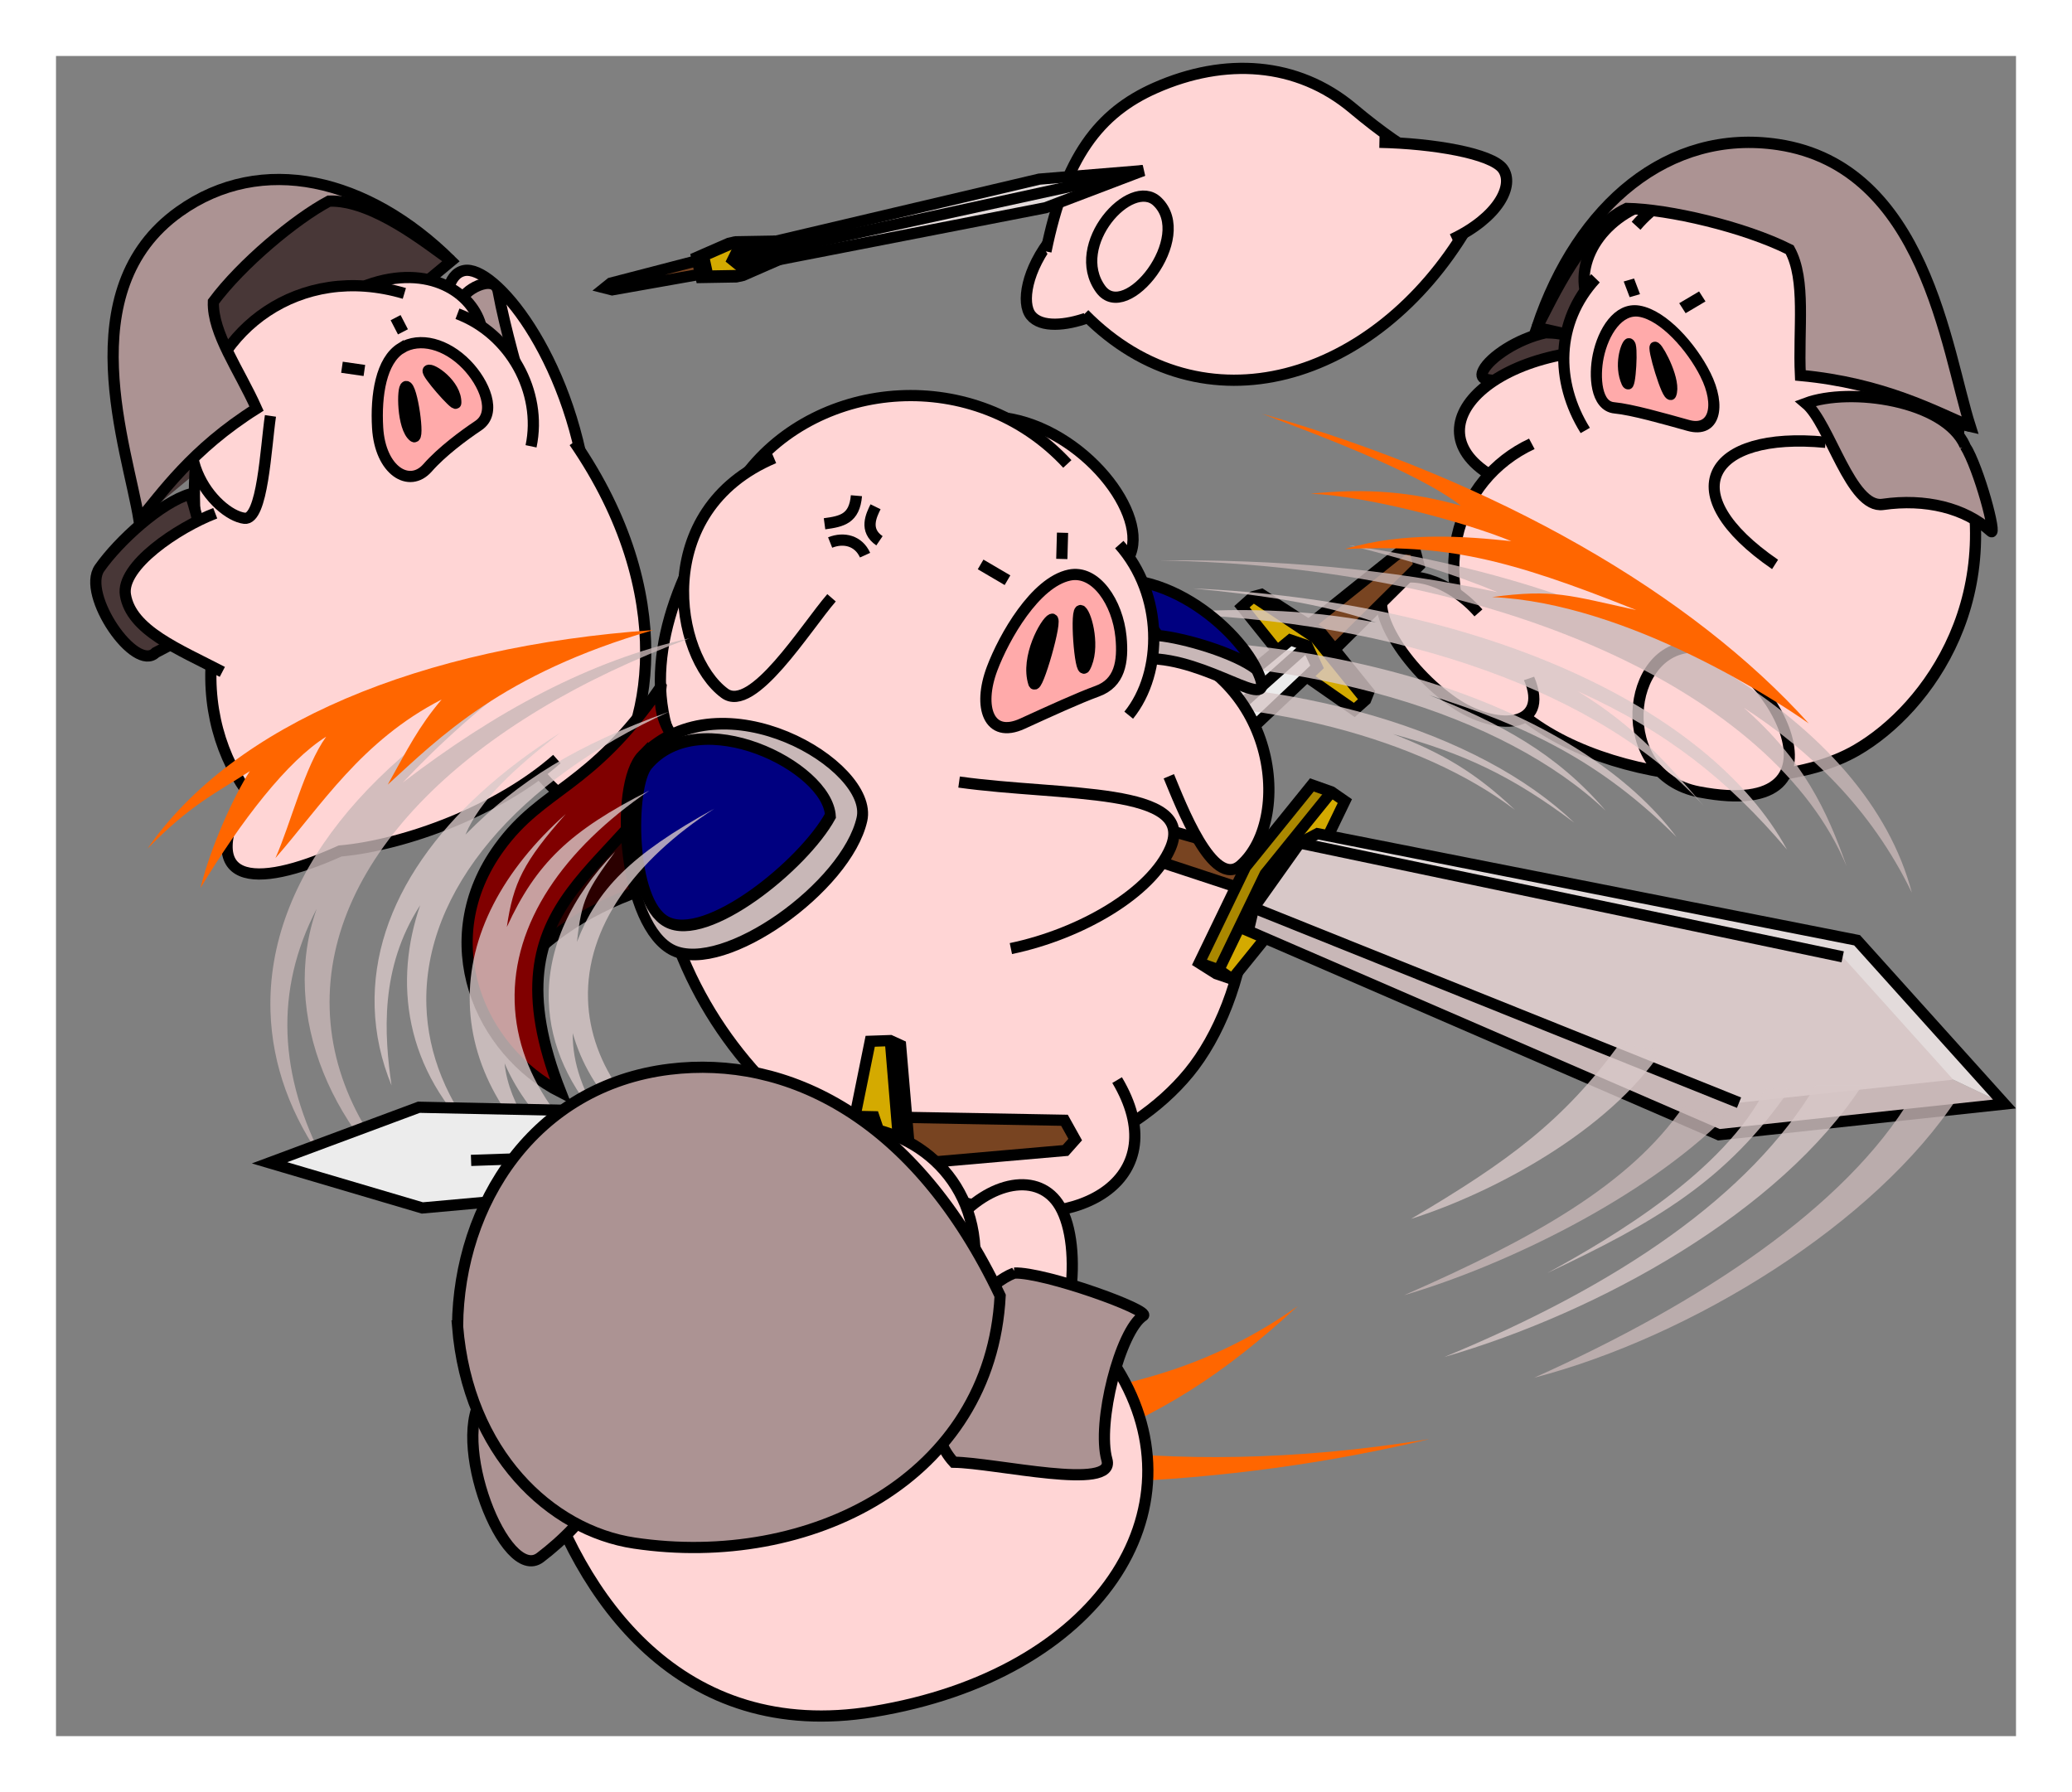 <?xml version="1.0" encoding="UTF-8" standalone="no"?>
<!-- Created with Inkscape (http://www.inkscape.org/) -->

<svg
   xmlns:dc="http://purl.org/dc/elements/1.1/"
   xmlns:cc="http://creativecommons.org/ns#"
   xmlns:rdf="http://www.w3.org/1999/02/22-rdf-syntax-ns#"
   xmlns:svg="http://www.w3.org/2000/svg"
   xmlns="http://www.w3.org/2000/svg"
   xmlns:sodipodi="http://sodipodi.sourceforge.net/DTD/sodipodi-0.dtd"
   xmlns:inkscape="http://www.inkscape.org/namespaces/inkscape"
   width="370"
   height="320"
   id="svg3172"
   version="1.1"
   inkscape:version="0.48.4 r9939"
   sodipodi:docname="[06]無双.svg"
   inkscape:export-filename="C:\Users\執安\Desktop\資料\臨時\LEGEND\[06]無双.png"
   inkscape:export-xdpi="90"
   inkscape:export-ydpi="90">
  <rect width="100%" height="100%" fill="#808080" stroke="none"/>
  <defs
     id="defs3174" />
  <sodipodi:namedview
     id="base"
     pagecolor="#ffffff"
     bordercolor="#666666"
     borderopacity="1.0"
     inkscape:pageopacity="0.0"
     inkscape:pageshadow="2"
     inkscape:zoom="1.5082377"
     inkscape:cx="20.896403"
     inkscape:cy="102.18626"
     inkscape:document-units="px"
     inkscape:current-layer="g7547"
     showgrid="false"
     inkscape:window-width="1284"
     inkscape:window-height="696"
     inkscape:window-x="-7"
     inkscape:window-y="0"
     inkscape:window-maximized="0" />
  <g
     inkscape:label="補助線"
     inkscape:groupmode="layer"
     id="layer1"
     transform="translate(0,-732.362)"
     sodipodi:insensitive="true"
     style="display:none">
    <path
       style="fill:none;stroke:#0000ff;stroke-width:1px;stroke-linecap:butt;stroke-linejoin:miter;stroke-opacity:1;display:inline"
       d="M 10,1042.362 360,742.362"
       id="path3025"
       inkscape:connector-curvature="0"
       sodipodi:nodetypes="cc" />
    <path
       style="fill:none;stroke:#0000ff;stroke-width:1px;stroke-linecap:butt;stroke-linejoin:miter;stroke-opacity:1;display:inline"
       d="M 10,742.362 360,1042.362"
       id="path3027"
       inkscape:connector-curvature="0"
       sodipodi:nodetypes="cc" />
    <path
       style="fill:none;stroke:#ff0000;stroke-width:1px;stroke-linecap:butt;stroke-linejoin:miter;stroke-opacity:1;display:inline"
       d="m 10,732.362 0,320"
       id="path3006"
       inkscape:connector-curvature="0"
       sodipodi:nodetypes="cc" />
    <path
       style="fill:none;stroke:#ff0000;stroke-width:1px;stroke-linecap:butt;stroke-linejoin:miter;stroke-opacity:1;display:inline"
       d="m 360,732.362 0,320"
       id="path3010"
       inkscape:connector-curvature="0"
       sodipodi:nodetypes="cc" />
    <path
       style="fill:none;stroke:#ff0000;stroke-width:1px;stroke-linecap:butt;stroke-linejoin:miter;stroke-opacity:1;display:inline"
       d="m 0,742.362 370,3e-5"
       id="path3016"
       inkscape:connector-curvature="0" />
    <path
       style="fill:none;stroke:#ff0000;stroke-width:1px;stroke-linecap:butt;stroke-linejoin:miter;stroke-opacity:1;display:inline"
       d="m 0,1042.362 370,0"
       id="path3018"
       inkscape:connector-curvature="0"
       sodipodi:nodetypes="cc" />
  </g>
  <g
     inkscape:groupmode="layer"
     id="layer5"
     inkscape:label="兵士1"
     style="display:inline"
     sodipodi:insensitive="true">
    <g
       id="g5093-9"
       transform="matrix(0.457,-0.067,0.067,0.457,-14.344,28.478)"
       style="stroke-width:4.335;display:inline">
      <path
         sodipodi:nodetypes="csc"
         inkscape:connector-curvature="0"
         id="path10338-8"
         d="m 429.185,93.064 c -12.122,11.138 -15.866,23.709 -12.863,28.881 3.171,5.46 12.972,5.828 21.588,4.075"
         style="fill:#ffd5d5;stroke:#000000;stroke-width:4.335;stroke-linecap:butt;stroke-linejoin:miter;stroke-opacity:1;display:inline" />
      <path
         sodipodi:nodetypes="cccssc"
         inkscape:connector-curvature="0"
         id="path10340-4"
         d="m 436.839,124.452 c 38.74,52.901 107.834,41.878 151.228,-11.574 L 575.386,83.827 C 569.105,79.378 560.742,71.674 551.1,60.837 532.415,39.836 504.984,34.1 476.735,41.906 453.607,48.296 438.283,63.452 425.671,98.325"
         style="fill:#ffd5d5;stroke:#000000;stroke-width:4.335;stroke-linecap:butt;stroke-linejoin:miter;stroke-opacity:1;display:inline" />
      <path
         sodipodi:nodetypes="csc"
         inkscape:connector-curvature="0"
         id="path10342-0"
         d="M 581.777,116.47 C 600.516,110.731 608.762,99.321 605.078,92.353 601.635,85.841 579.872,78.727 559.353,75.289"
         style="fill:#ffd5d5;stroke:#000000;stroke-width:4.335;stroke-linecap:butt;stroke-linejoin:miter;stroke-opacity:1;display:inline" />
      <path
         sodipodi:nodetypes="sss"
         inkscape:connector-curvature="0"
         id="path10344-7"
         d="m 471.058,85.492 c 12.256,15.688 -18.829,45.138 -26.589,30.297 -9.755,-18.658 17.896,-41.423 26.589,-30.297 z"
         style="fill:none;stroke:#000000;stroke-width:4.335;stroke-linecap:butt;stroke-linejoin:miter;stroke-opacity:1;display:inline" />
    </g>
    <g
       style="stroke-width:2;display:inline"
       id="g7268"
       transform="translate(122.5,29)">
      <path
         sodipodi:nodetypes="ccscc"
         inkscape:connector-curvature="0"
         id="path4478-1-40-1"
         d="m -96.004,62.5 -1.658,1.376 c -2.086,-12.922 -12.56,-41.051 7.192,-55.107 14.718,-10.474 33.587,-6 48.562,8.824 l -4.046,3.359"
         style="fill:#483737;stroke:none" />
      <path
         sodipodi:nodetypes="csccc"
         inkscape:connector-curvature="0"
         id="path3386-32-4-5-5-9-8"
         d="m -17.751,58.106 c -3.123,-23.551 -16.504,-39.89 -21.874,-38.796 -3.112,0.634 -3.392,5.684 -2.892,7.314 l 17.593,78.613 z"
         style="fill:#ffd5d5;stroke:#000000;stroke-width:2;stroke-linecap:butt;stroke-linejoin:miter;stroke-opacity:1;display:inline" />
      <path
         sodipodi:nodetypes="ccsc"
         inkscape:connector-curvature="0"
         style="fill:#ac9393;stroke:#000000;stroke-width:2;stroke-linecap:butt;stroke-linejoin:miter;stroke-opacity:1;display:inline"
         d="m -28.22,46.819 0.158,-1.985 c -1.897,-7.306 -4.18,-14.805 -5.479,-21.812 -0.612,-3.301 -6.569,-0.11 -6.567,1.909"
         id="path5097-5-8-5-8-5-7-1-0" />
      <path
         inkscape:connector-curvature="0"
         id="path5091-2-40-9-2-7-9-0-4-8-7"
         d="m -26.705,108.436 c 3.245,3.79 6.821,8.043 11.111,3.727 9.61,-9.667 14.248,-35.177 -4.363,-62.25"
         style="fill:#ffd5d5;stroke:#000000;stroke-width:2;stroke-linecap:butt;stroke-linejoin:miter;stroke-opacity:1;display:inline" />
      <path
         sodipodi:nodetypes="ccccccc"
         inkscape:connector-curvature="0"
         id="path7052"
         d="m -36.524,29.55 c -1.413,-6.251 -9.389,-11.588 -20.377,-7.656 l -32.373,44.727 5.081,18.008 c -1.908,10.388 0.448,20.163 5.624,27.527 -9.078,16.874 1.329,17.79 16.799,10.794 11.635,-1.033 28.326,-7.228 38.709,-16.417"
         style="fill:#ffd5d5;stroke:#000000;stroke-width:2;stroke-linecap:butt;stroke-linejoin:miter;stroke-opacity:1;display:inline" />
      <path
         inkscape:connector-curvature="0"
         id="path7048"
         d="m -50.295,23.393 c -18.994,-5.629 -34.267,6.853 -36.347,21.764 -1.566,11.224 -2.024,23.019 1.872,26.85"
         style="fill:#ffd5d5;stroke:#000000;stroke-width:2;stroke-linecap:butt;stroke-linejoin:miter;stroke-opacity:1;display:inline" />
      <path
         inkscape:connector-curvature="0"
         id="path5093-4-9-4-4-11-5-0-1-5-9"
         d="m -40.811,27.027 c 9.383,3.515 15.197,13.933 13.142,23.666"
         style="fill:#ffd5d5;stroke:#000000;stroke-width:2;stroke-linecap:butt;stroke-linejoin:miter;stroke-opacity:1;display:inline" />
      <path
         sodipodi:nodetypes="cc"
         inkscape:connector-curvature="0"
         id="path5095-5-4-8-5-5-4-3-9-1-2"
         d="m -51.856,27.719 1.311,2.534"
         style="fill:none;stroke:#000000;stroke-width:2;stroke-linecap:butt;stroke-linejoin:miter;stroke-opacity:1;display:inline" />
      <path
         sodipodi:nodetypes="cc"
         inkscape:connector-curvature="0"
         id="path5097-5-8-8-5-2-3-9-6-7-7"
         d="m -61.436,36.576 4.004,0.576"
         style="fill:none;stroke:#000000;stroke-width:2;stroke-linecap:butt;stroke-linejoin:miter;stroke-opacity:1;display:inline" />
      <path
         inkscape:connector-curvature="0"
         id="path5099-1-8-2-7-7-1-1-9-1-9"
         d="m -83.383,38.678 c -11.26,12.003 -0.641,24.242 4.542,24.865 3.257,0.391 3.794,-12.568 4.636,-18.281"
         style="fill:#ffd5d5;stroke:#000000;stroke-width:2;stroke-linecap:butt;stroke-linejoin:miter;stroke-opacity:1;display:inline" />
      <path
         inkscape:connector-curvature="0"
         id="path5101-7-2-4-1-6-2-8-8-1-5"
         d="m -50.852,33.155 c -3.608,2.214 -4.553,8.426 -4.217,14.2 0.449,7.714 5.663,10.879 8.915,7.183 2.556,-2.905 6.426,-5.775 9.06,-7.535 3.41,-2.279 1.06,-7.653 -2.1,-10.907 -3.611,-3.718 -8.349,-4.97 -11.658,-2.94 z"
         style="fill:#ffaaaa;stroke:#000000;stroke-width:2;stroke-linecap:butt;stroke-linejoin:miter;stroke-opacity:1;display:inline" />
      <path
         sodipodi:nodetypes="sss"
         inkscape:connector-curvature="0"
         id="path5105-1-4-55-1-28-14-3-1-2-5-4"
         d="m -48.623,48.94 c 1.076,0.823 -0.298,-9.05 -1.36,-8.918 -0.708,0.088 -0.685,7.354 1.36,8.918 z"
         style="fill:#000000;stroke:#000000;stroke-width:2;display:inline" />
      <path
         sodipodi:nodetypes="sss"
         inkscape:connector-curvature="0"
         id="path5107-1-5-1-5-2-3-9-5-2-3"
         d="m -46.028,37.161 c -0.45,0.399 4.902,6.443 4.918,5.801 0.086,-3.333 -4.362,-6.295 -4.918,-5.801 z"
         style="fill:#000000;stroke:#000000;stroke-width:2;display:inline" />
      <path
         sodipodi:nodetypes="ccssc"
         inkscape:connector-curvature="0"
         style="fill:#483737;stroke:#000000;stroke-width:2;stroke-linecap:butt;stroke-linejoin:miter;stroke-opacity:1;display:inline"
         d="m -86.51,83.227 c 0.591,-7.165 1.275,-14.268 -2.029,-24.03 -5.279,1.565 -12.763,8.391 -16.179,13.248 -3.297,4.687 6.38,18.776 10.022,15.077 z"
         id="path5097-5-8-5-8-5-7-1" />
      <path
         sodipodi:nodetypes="csc"
         inkscape:connector-curvature="0"
         id="path5089-8-7-0-8-2-1-7-2-9-42-3"
         d="m -82.799,90.969 c -7.79,-4.06 -16.248,-7.387 -17.302,-13.729 -0.861,-5.177 9.333,-12.025 16.035,-14.6"
         style="fill:#ffd5d5;stroke:#000000;stroke-width:2;stroke-linecap:butt;stroke-linejoin:miter;stroke-opacity:1;display:inline" />
      <path
         sodipodi:nodetypes="scccccs"
         inkscape:connector-curvature="0"
         id="path4478-6-14-2"
         d="m -90.472,8.767 c 14.718,-10.474 33.587,-6 48.562,8.824 -4.365,-3.069 -13.995,-10.933 -21.83,-10.683 -6.065,3.203 -15.687,11.273 -20.656,17.97 -0.191,5.639 4.604,12.149 7.7,19.075 -11.576,7.282 -17.005,15.263 -20.967,19.921 -2.086,-12.922 -12.56,-41.051 7.192,-55.107 z"
         style="fill:#ac9393;stroke:none" />
      <path
         sodipodi:nodetypes="ccccc"
         inkscape:connector-curvature="0"
         id="path4484-2-8"
         d="M -41.911,17.592 C -46.275,14.524 -55.905,6.659 -63.74,6.909 c -6.065,3.203 -15.687,11.273 -20.656,17.97 -0.191,5.639 4.604,12.149 7.7,19.075 -11.576,7.282 -17.005,15.263 -20.967,19.921"
         style="fill:none;stroke:#000000;stroke-width:2;stroke-linecap:butt;stroke-linejoin:miter;stroke-opacity:1" />
      <path
         sodipodi:nodetypes="ccscc"
         inkscape:connector-curvature="0"
         id="path4478-3-6"
         d="m -96.007,62.499 -1.658,1.376 c -2.086,-12.922 -12.56,-41.051 7.192,-55.107 14.718,-10.474 33.587,-6 48.562,8.824 l -4.046,3.359"
         style="fill:none;stroke:#000000;stroke-width:2;stroke-linecap:butt;stroke-linejoin:miter;stroke-opacity:1" />
    </g>
    <g
       id="g6160"
       transform="matrix(0.926,-0.03,0.053,0.949,994.256,-146.687)"
       style="stroke-width:2.132;display:inline">
      <path
         sodipodi:nodetypes="ccscc"
         inkscape:connector-curvature="0"
         style="fill:#483737;stroke:#000000;stroke-width:2.132;stroke-linecap:butt;stroke-linejoin:miter;stroke-opacity:1;display:inline"
         d="m -777.841,195.76 c -2.068,-2.251 -5.095,-3.303 -8.841,-3.457 -5.535,0.977 -10.92,4.299 -12.33,6.624 -2.261,3.729 6.669,0.114 13.77,5.953 z"
         id="path5097-5-8-5-8-5-7" />
      <path
         sodipodi:nodetypes="ccscc"
         inkscape:connector-curvature="0"
         id="path4478-1-40"
         d="m -708.357,211.849 2.449,0.631 c -3.871,-14.523 -5.867,-49.024 -33.941,-54.094 -20.918,-3.777 -39.243,10.091 -48.437,32.88 l 5.978,1.539"
         style="fill:#483737;stroke:none" />
      <path
         sodipodi:nodetypes="cc"
         inkscape:connector-curvature="0"
         id="path5111-7-1-7-9-1-6-9"
         d="m -777.15,195.917 c -26.451,0.831 -39.691,19.458 -11.088,27.154"
         style="fill:#ffd5d5;stroke:#000000;stroke-width:2.132;stroke-linecap:butt;stroke-linejoin:miter;stroke-opacity:1;display:inline" />
      <g
         transform="matrix(-0.512,-0.046,0,0.512,-530.917,1059.896)"
         id="g4380-1-4"
         style="stroke-width:4.168;display:inline">
        <path
           sodipodi:nodetypes="cssccc"
           inkscape:connector-curvature="0"
           style="fill:#ffd5d5;stroke:#000000;stroke-width:4.168;stroke-linecap:butt;stroke-linejoin:miter;stroke-opacity:1;display:inline"
           d="m 507.011,-1608.371 c 29.077,14.594 44.659,51.441 19.262,89.236 -22.411,33.352 -98.686,38.474 -134.758,16.689 -28.115,-16.979 -61.83,-61.484 -45.148,-117.424 l 102.85,-82.397 c 21.225,3.636 36.358,20.526 34.631,36.083"
           id="path4307-40-8" />
        <path
           sodipodi:nodetypes="sss"
           inkscape:connector-curvature="0"
           style="fill:#ffd5d5;stroke:#000000;stroke-width:4.168;stroke-linecap:butt;stroke-linejoin:miter;stroke-opacity:1;display:inline"
           d="m 450.114,-1537.016 c 25.993,0.86 33.863,49.028 1.306,53.324 -61.933,8.173 -27.23,-54.182 -1.306,-53.324 z"
           id="path4313-5-8" />
        <path
           sodipodi:nodetypes="cssc"
           style="fill:#ffd5d5;stroke:#000000;stroke-width:4.168;stroke-linecap:butt;stroke-linejoin:miter;stroke-opacity:1;display:inline"
           d="m 512.972,-1521.812 c -6.98,18.287 13.737,20.202 28.737,10.533 16.997,-10.956 32.013,-33.862 21.88,-42.485 -6.991,-5.949 -22.729,-2.761 -32.959,8.903"
           id="path5103-8-1-5-2"
           inkscape:connector-curvature="0" />
        <path
           sodipodi:nodetypes="csc"
           inkscape:connector-curvature="0"
           style="fill:#ffd5d5;stroke:#000000;stroke-width:4.168;stroke-linecap:butt;stroke-linejoin:miter;stroke-opacity:1;display:inline"
           d="m 463.241,-1691.049 c -26.51,-30.031 -74.291,-22.976 -94.336,5.966 -16.985,24.524 -28.043,50.51 -20.843,69.729"
           id="path4309-1-4" />
        <path
           sodipodi:nodetypes="cc"
           inkscape:connector-curvature="0"
           style="fill:#ffd5d5;stroke:#000000;stroke-width:4.168;stroke-linecap:butt;stroke-linejoin:miter;stroke-opacity:1;display:inline"
           d="m 479.602,-1670.8 c 15.957,16.854 17.484,38.968 7.04,56.334"
           id="path5093-4-9-7-5" />
        <path
           sodipodi:nodetypes="cc"
           inkscape:connector-curvature="0"
           style="fill:none;stroke:#000000;stroke-width:4.168;stroke-linecap:butt;stroke-linejoin:miter;stroke-opacity:1;display:inline"
           d="m 467.083,-1670.902 -1.91,5.65"
           id="path5095-5-4-11-5" />
        <path
           sodipodi:nodetypes="cc"
           inkscape:connector-curvature="0"
           style="fill:none;stroke:#000000;stroke-width:4.168;stroke-linecap:butt;stroke-linejoin:miter;stroke-opacity:1;display:inline"
           d="m 439.829,-1666.448 7.715,4.776"
           id="path5097-5-8-5-1" />
        <path
           sodipodi:nodetypes="csc"
           inkscape:connector-curvature="0"
           style="fill:#ffd5d5;stroke:#000000;stroke-width:4.168;stroke-linecap:butt;stroke-linejoin:miter;stroke-opacity:1;display:inline"
           d="m 394.828,-1702.154 c -42.451,4.926 -47.011,44.204 -30.363,61.869 5.343,5.669 21.065,-14.357 30.475,-25.356"
           id="path5099-1-8-2-7" />
        <path
           sodipodi:nodetypes="ssssss"
           inkscape:connector-curvature="0"
           style="fill:#ffaaaa;stroke:#000000;stroke-width:4.168;stroke-linecap:butt;stroke-linejoin:miter;stroke-opacity:1;display:inline"
           d="m 440.291,-1637.687 c -5.283,11.29 -2.165,21.234 7.534,19.11 8.875,-1.943 20.932,-4.655 27.442,-4.868 6.869,-0.225 6.943,-11.125 4.924,-18.769 -2.377,-9 -8.556,-18.27 -16.402,-17.41 -9.04,0.991 -18.894,12.098 -23.498,21.936 z"
           id="path5101-7-2-7-1" />
        <path
           sodipodi:nodetypes="sss"
           inkscape:connector-curvature="0"
           style="fill:#000000;stroke:#000000;stroke-width:4.168;stroke-linecap:butt;stroke-linejoin:miter;stroke-opacity:1;display:inline"
           d="m 453.747,-1629.82 c 1.157,2.413 6.325,-17.859 4.624,-16.791 -1.291,0.811 -6.909,12.026 -4.624,16.791 z"
           id="path5105-1-4-6-1" />
        <path
           sodipodi:nodetypes="sss"
           inkscape:connector-curvature="0"
           style="fill:#000000;stroke:#000000;stroke-width:4.168;stroke-linecap:butt;stroke-linejoin:miter;stroke-opacity:1;display:inline"
           d="m 468.306,-1647.344 c -1.485,-1.025 0.601,17.108 1.676,14.472 2.499,-6.127 -0.488,-13.652 -1.676,-14.472 z"
           id="path5107-1-5-1-5" />
      </g>
      <path
         sodipodi:nodetypes="cc"
         inkscape:connector-curvature="0"
         id="path5111-7-1-7-9-1-27"
         d="m -733.966,214.583 c -22.567,-2.843 -30.16,8.673 -11.014,22.634"
         style="fill:#ffd5d5;stroke:#000000;stroke-width:2.132;stroke-linecap:butt;stroke-linejoin:miter;stroke-opacity:1;display:inline" />
      <path
         sodipodi:nodetypes="csscc"
         inkscape:connector-curvature="0"
         style="fill:#ac9393;stroke:#000000;stroke-width:2.132;stroke-linecap:butt;stroke-linejoin:miter;stroke-opacity:1;display:inline"
         d="m -707.139,216.093 c 2.498,4.392 5.229,17.368 4.055,16.236 -4.747,-4.58 -12.275,-6.613 -20.502,-5.728 -6.243,0.672 -9.329,-15.501 -13.756,-19.447 8.699,-2.829 26.801,0.239 30.203,8.94 z"
         id="path5097-5-8-5-8-6" />
      <path
         sodipodi:nodetypes="scccccs"
         inkscape:connector-curvature="0"
         id="path4478-6-14"
         d="m -739.847,158.383 c -20.918,-3.777 -39.243,10.091 -48.437,32.88 3.274,-5.334 9.978,-18.245 18.587,-21.8 8.092,0.393 22.348,4.14 30.911,8.719 2.883,5.801 0.775,14.941 0.707,23.688 15.999,1.971 25.669,7.668 32.173,10.607 -3.871,-14.523 -5.867,-49.024 -33.941,-54.094 z"
         style="fill:#ac9393;stroke:none" />
      <path
         sodipodi:nodetypes="ccccc"
         inkscape:connector-curvature="0"
         id="path4484-2"
         d="m -788.283,191.264 c 3.274,-5.334 9.978,-18.245 18.587,-21.8 8.092,0.393 22.348,4.14 30.911,8.719 2.883,5.801 0.775,14.941 0.707,23.688 15.999,1.971 25.669,7.668 32.173,10.607"
         style="fill:none;stroke:#000000;stroke-width:2.132;stroke-linecap:butt;stroke-linejoin:miter;stroke-opacity:1" />
      <path
         sodipodi:nodetypes="ccscc"
         inkscape:connector-curvature="0"
         id="path4478-3"
         d="m -708.354,211.847 2.449,0.631 c -3.871,-14.523 -5.867,-49.024 -33.941,-54.094 -20.918,-3.777 -39.243,10.091 -48.437,32.88 l 5.978,1.539"
         style="fill:none;stroke:#000000;stroke-width:2.132;stroke-linecap:butt;stroke-linejoin:miter;stroke-opacity:1" />
    </g>
    <g
       style="stroke-width:2.952;display:inline"
       id="g8520-9"
       transform="matrix(-0.506,0.451,0.451,0.506,436.995,-216.237)">
      <path
         style="fill:#784421;stroke:#000000;stroke-width:2.952;stroke-linecap:butt;stroke-linejoin:miter;stroke-opacity:1;display:inline"
         d="m 551.64,171.203 -38,-2 -2,-3.9 2,-2.1 38,-2"
         id="path4319-7-8-4"
         inkscape:connector-curvature="0"
         sodipodi:nodetypes="ccccc" />
      <path
         style="fill:#d4aa00;stroke:#000000;stroke-width:2.952;stroke-linecap:butt;stroke-linejoin:miter;stroke-opacity:1;display:inline"
         d="m 547.64,186.203 -2,-1 -1,-19.9 5,-18.1 2,-1 4,0 1,19.1 -5,20.9 z"
         id="path3408-4-7-6"
         inkscape:connector-curvature="0"
         sodipodi:nodetypes="ccccccccc" />
      <path
         style="fill:none;stroke:#000000;stroke-width:2.952;stroke-linecap:butt;stroke-linejoin:miter;stroke-opacity:1;display:inline"
         d="m 547.64,186.203 -1,-20.9 5,-19.1"
         id="path3410-6-4-3"
         inkscape:connector-curvature="0"
         sodipodi:nodetypes="ccc" />
      <path
         style="fill:#ececec;stroke:#000000;stroke-width:2.952;stroke-linecap:butt;stroke-linejoin:miter;stroke-opacity:1;display:inline"
         d="m 551.95,161.203 89.868,-3.442 29.822,8.442 -30.267,7.663 -89.958,-2.663 -1.775,-5.9 z"
         id="path3402-36-2-4"
         inkscape:connector-curvature="0"
         sodipodi:nodetypes="ccccccc" />
      <path
         style="fill:#ececec;stroke:#000000;stroke-width:2.952;stroke-linecap:butt;stroke-linejoin:miter;stroke-opacity:1;display:inline"
         d="m 549.64,165.303 82,0"
         id="path3404-5-7-9"
         inkscape:connector-curvature="0"
         sodipodi:nodetypes="cc" />
    </g>
    <g
       transform="translate(715.902,-141.897)"
       id="g20544"
       style="stroke-width:2">
      <path
         style="fill:#784421;stroke:#000000;stroke-width:2;stroke-linecap:butt;stroke-linejoin:miter;stroke-opacity:1;display:inline"
         d="m -225,225 -38,-2 -2,-3 2,-3 38,-2"
         id="path4319-7"
         inkscape:connector-curvature="0"
         sodipodi:nodetypes="ccccc" />
      <path
         style="fill:#d4aa00;stroke:#000000;stroke-width:2;stroke-linecap:butt;stroke-linejoin:miter;stroke-opacity:1;display:inline"
         d="m -227,240 -2,-1 -3,-19 3,-19 2,-1 4,0 3,20 -3,20 z"
         id="path3408-4"
         inkscape:connector-curvature="0"
         sodipodi:nodetypes="ccccccccc" />
      <path
         style="fill:none;stroke:#000000;stroke-width:2;stroke-linecap:butt;stroke-linejoin:miter;stroke-opacity:1;display:inline"
         d="m -227,240 -3,-20 3,-20"
         id="path3410-6"
         inkscape:connector-curvature="0"
         sodipodi:nodetypes="ccc" />
      <path
         style="fill:#e3dbdb;stroke:#000000;stroke-width:2;stroke-linecap:butt;stroke-linejoin:miter;stroke-opacity:1;display:inline"
         d="m -225,215 90,-5 30,10 -30,10 -90,-5 -2,-5 z"
         id="path3402-36"
         inkscape:connector-curvature="0"
         sodipodi:nodetypes="ccccccc" />
      <path
         style="fill:none;stroke:#000000;stroke-width:2;stroke-linecap:butt;stroke-linejoin:miter;stroke-opacity:1;display:inline"
         d="m -227,220 82,0"
         id="path3404-5"
         inkscape:connector-curvature="0"
         sodipodi:nodetypes="cc" />
    </g>
    <g
       id="g8520"
       transform="translate(-60.105,-7.012)"
       style="stroke-width:2">
      <path
         style="fill:#784421;stroke:#000000;stroke-width:2;stroke-linecap:butt;stroke-linejoin:miter;stroke-opacity:1;display:inline"
         d="m 551.64,171.203 -38,-2 -2,-3.9 2,-2.1 38,-2"
         id="path4319-7-8"
         inkscape:connector-curvature="0"
         sodipodi:nodetypes="ccccc" />
      <path
         style="fill:#d4aa00;stroke:#000000;stroke-width:2;stroke-linecap:butt;stroke-linejoin:miter;stroke-opacity:1;display:inline"
         d="m 547.64,186.203 -2,-1 -1,-19.9 5,-18.1 2,-1 4,0 1,19.1 -5,20.9 z"
         id="path3408-4-7"
         inkscape:connector-curvature="0"
         sodipodi:nodetypes="ccccccccc" />
      <path
         style="fill:none;stroke:#000000;stroke-width:2;stroke-linecap:butt;stroke-linejoin:miter;stroke-opacity:1;display:inline"
         d="m 547.64,186.203 -1,-20.9 5,-19.1"
         id="path3410-6-4"
         inkscape:connector-curvature="0"
         sodipodi:nodetypes="ccc" />
      <path
         style="fill:#ececec;stroke:#000000;stroke-width:2;stroke-linecap:butt;stroke-linejoin:miter;stroke-opacity:1;display:inline"
         d="m 551.95,161.203 89.691,-5 30,10 -30,10 -90.225,-5 -1.775,-5.9 z"
         id="path3402-36-2"
         inkscape:connector-curvature="0"
         sodipodi:nodetypes="ccccccc" />
      <path
         style="fill:#ececec;stroke:#000000;stroke-width:2;stroke-linecap:butt;stroke-linejoin:miter;stroke-opacity:1;display:inline"
         d="m 549.64,165.303 82,0"
         id="path3404-5-7"
         inkscape:connector-curvature="0"
         sodipodi:nodetypes="cc" />
    </g>
    <g
       id="g8513"
       style="stroke-width:2">
      <path
         style="fill:#784421;stroke:#000000;stroke-width:2;stroke-linecap:butt;stroke-linejoin:miter;stroke-opacity:1;display:inline"
         d="m 467.92,317.896 -38,-1.5 -2,-1 2,-1 38,-1.5"
         id="path4319-7-86"
         inkscape:connector-curvature="0"
         sodipodi:nodetypes="ccccc" />
      <path
         style="fill:#d4aa00;stroke:#000000;stroke-width:2;stroke-linecap:butt;stroke-linejoin:miter;stroke-opacity:1;display:inline"
         d="m 455.92,318.396 0,-6 10,-2 2,0 10,2 0,6 -10,2 -2,0 z"
         id="path3408-4-0"
         inkscape:connector-curvature="0"
         sodipodi:nodetypes="ccccccccc" />
      <path
         style="fill:none;stroke:#000000;stroke-width:2;stroke-linecap:butt;stroke-linejoin:miter;stroke-opacity:1;display:inline"
         d="m 467.92,320.396 -10,-2 0,-6 10,-2"
         id="path3410-6-2"
         inkscape:connector-curvature="0"
         sodipodi:nodetypes="cccc" />
      <path
         style="fill:#e3dbdb;stroke:#000000;stroke-width:2;stroke-linecap:butt;stroke-linejoin:miter;stroke-opacity:1;display:inline"
         d="m 467.92,312.896 90,-1.5 30,4 -30,4.5 -90,-2 -2,-2.5 z"
         id="path3402-36-4"
         inkscape:connector-curvature="0"
         sodipodi:nodetypes="ccccccc" />
      <path
         style="fill:none;stroke:#000000;stroke-width:2;stroke-linecap:butt;stroke-linejoin:miter;stroke-opacity:1;display:inline"
         d="m 465.92,315.396 122,0"
         id="path3404-5-8"
         inkscape:connector-curvature="0"
         sodipodi:nodetypes="cc" />
    </g>
    <g
       transform="matrix(0.601,-0.131,0.131,0.601,-190.513,-82.079)"
       style="stroke-width:3.25;display:inline"
       id="g8513-0">
      <path
         style="fill:#784421;stroke:#000000;stroke-width:3.25;stroke-linecap:butt;stroke-linejoin:miter;stroke-opacity:1;display:inline"
         d="m 467.92,317.896 -38,-1.5 -2,-1 2,-1 38,-1.5"
         id="path4319-7-86-5"
         inkscape:connector-curvature="0"
         sodipodi:nodetypes="ccccc" />
      <path
         style="fill:#d4aa00;stroke:#000000;stroke-width:3.25;stroke-linecap:butt;stroke-linejoin:miter;stroke-opacity:1;display:inline"
         d="m 455.92,318.396 0,-6 10,-2 2,0 10,2 0,6 -10,2 -2,0 z"
         id="path3408-4-0-3"
         inkscape:connector-curvature="0"
         sodipodi:nodetypes="ccccccccc" />
      <path
         style="fill:none;stroke:#000000;stroke-width:3.25;stroke-linecap:butt;stroke-linejoin:miter;stroke-opacity:1;display:inline"
         d="m 467.92,320.396 -10,-2 0,-6 10,-2"
         id="path3410-6-2-9"
         inkscape:connector-curvature="0"
         sodipodi:nodetypes="cccc" />
      <path
         style="fill:#e3dbdb;stroke:#000000;stroke-width:3.25;stroke-linecap:butt;stroke-linejoin:miter;stroke-opacity:1;display:inline"
         d="m 467.92,312.896 90,-1.5 30,4 -30,4.5 -90,-2 -2,-2.5 z"
         id="path3402-36-4-1"
         inkscape:connector-curvature="0"
         sodipodi:nodetypes="ccccccc" />
      <path
         style="fill:none;stroke:#000000;stroke-width:3.25;stroke-linecap:butt;stroke-linejoin:miter;stroke-opacity:1;display:inline"
         d="m 465.92,315.396 122,0"
         id="path3404-5-8-2"
         inkscape:connector-curvature="0"
         sodipodi:nodetypes="cc" />
    </g>
  </g>
  <g
     style="display:inline"
     inkscape:label="軌跡1"
     id="g3577"
     inkscape:groupmode="layer"
     sodipodi:insensitive="true">
    <path
       style="opacity:0.8;fill:#c8b7b7;fill-opacity:1;stroke:none"
       d="m 341.402,159.394 c -7.989,-30.48 -47.873,-54.325 -100.583,-62.044 10.05,2.4 18.892,5.208 26.619,8.395 -19.717,-4.196 -39.532,-5.927 -60.448,-5.67 60.291,0.938 109.81,23.422 122.762,54.612 -3.471,-9.887 -7.639,-18.889 -18.38,-28.334 11.749,7.616 22.713,17.961 30.029,33.041 z"
       id="path3713"
       inkscape:connector-curvature="0"
       sodipodi:nodetypes="ccccccc" />
    <path
       style="opacity:0.8;fill:#d8c8c8;fill-opacity:1;stroke:none;display:inline"
       d="m 281.107,146.888 c -16.878,-16.179 -49.706,-26.39 -87.109,-24.972 -8.036,0.305 -15.829,1.129 -23.271,2.409 l -2.628,4.173 c 8.219,-1.652 16.947,-2.703 26.006,-3.047 31.598,-1.198 59.699,6.496 76.429,19.163 -6.995,-6.623 -12.82,-10.078 -21.761,-13.548 12.614,3.513 20.975,7.31 32.333,15.821 z"
       id="path3731"
       inkscape:connector-curvature="0"
       sodipodi:nodetypes="csccsccc" />
    <path
       style="opacity:0.8;fill:#d8c8c8;fill-opacity:1;stroke:none;display:inline"
       d="m 286.731,144.757 c -18.097,-17.16 -53.044,-27.973 -92.838,-26.464 -6.118,0.232 -12.105,0.746 -17.918,1.517 l 5.147,-2.871 3.899,-2.175 c 2.885,-0.231 5.803,-0.404 8.749,-0.516 47.722,-1.81 88.937,12.921 105.61,35.216 -13.531,-13.528 -26.729,-19.864 -44.196,-25.35 12.669,5.039 22.68,10.288 31.546,20.643 z"
       id="path3743"
       inkscape:connector-curvature="0"
       sodipodi:nodetypes="cscccsccc" />
    <path
       style="opacity:0.8;fill:#d8c8c8;fill-opacity:1;stroke:none;display:inline"
       d="m 304.427,144.124 c -17.647,-20.007 -54.28,-33.6 -97.406,-34.561 13.665,-1.115 25.827,-0.846 38.741,1.597 -10.122,-3.528 -21.059,-4.965 -32.809,-6.095 50.626,2.245 92.092,20.819 106.164,46.644 -10.632,-12.525 -21.534,-21.143 -37.362,-28.279 10.554,6.472 16.28,13.262 22.671,20.695 z"
       id="path3749"
       inkscape:connector-curvature="0"
       sodipodi:nodetypes="ccccccc" />
  </g>
  <g
     inkscape:groupmode="layer"
     id="layer4"
     inkscape:label="作業"
     style="display:none"
     sodipodi:insensitive="true">
    <path
       transform="matrix(1.137,-0.043,0.034,1.136,-12.32,-58.8)"
       style="fill:none;stroke:#000000;stroke-width:0.879"
       d="M 306,212.5 C 306,251.436 248.021,283 176.5,283 104.979,283 47,251.436 47,212.5 47,173.564 104.979,142 176.5,142 248.021,142 306,173.564 306,212.5 z"
       id="path5121-7"
       inkscape:connector-curvature="0"
       sodipodi:nodetypes="sssss" />
    <path
       transform="matrix(0.862,-0.033,0.026,0.861,37.915,-2.309)"
       style="fill:none;stroke:#000000;stroke-width:1.159"
       d="M 306,212.5 C 306,251.436 248.021,283 176.5,283 104.979,283 47,251.436 47,212.5 47,173.564 104.979,142 176.5,142 248.021,142 306,173.564 306,212.5 z"
       id="path5121-9-9"
       inkscape:connector-curvature="0"
       sodipodi:nodetypes="sssss" />
    <path
       style="fill:none;stroke:#000000;stroke-width:1;display:inline"
       d="m 324.247,170.1 c 1.148,38.644 -55.53,72.155 -126.594,74.85 -71.064,2.695 -129.603,-26.447 -130.75,-65.091 -1.148,-38.644 55.53,-72.155 126.594,-74.85 71.064,-2.695 129.603,26.447 130.75,65.091 z"
       id="path5121-7-1"
       inkscape:connector-curvature="0"
       sodipodi:nodetypes="sssss" />
    <path
       style="fill:none;stroke:#000000;stroke-width:1;display:inline"
       d="m 293.154,171.279 c 0.87,29.306 -42.112,54.72 -96.004,56.764 -53.892,2.044 -98.286,-20.056 -99.156,-49.362 -0.87,-29.306 42.112,-54.72 96.004,-56.764 53.892,-2.044 98.286,20.056 99.156,49.362 z"
       id="path5121-9-9-7"
       inkscape:connector-curvature="0"
       sodipodi:nodetypes="sssss" />
  </g>
  <g
     inkscape:groupmode="layer"
     id="layer3"
     inkscape:label="豚"
     style="display:inline"
     sodipodi:insensitive="true">
    <g
       id="g13511"
       style="stroke-width:2">
      <path
         sodipodi:nodetypes="cssc"
         inkscape:connector-curvature="0"
         id="path3406-2-1"
         d="m -360,115 -50,1 c -6.484,0.13 -6.468,7.871 0,8 l 50,1"
         style="fill:#784421;stroke:#000000;stroke-width:2;stroke-linecap:butt;stroke-linejoin:miter;stroke-opacity:1" />
      <path
         sodipodi:nodetypes="ccccccccc"
         inkscape:connector-curvature="0"
         id="path3408-3-1"
         d="m -362,150 -5,0 -3,-30 3,-30 5,0 4,0 3,30 -3,30 z"
         style="fill:#d4aa00;stroke:none" />
      <path
         sodipodi:nodetypes="ccccccc"
         inkscape:connector-curvature="0"
         id="path3410-3-8"
         d="m -365,120 3,-30 -5,0 -3,30 3,30 5,0 z"
         style="fill:#aa8800;stroke:none" />
      <path
         sodipodi:nodetypes="ccccccccc"
         inkscape:connector-curvature="0"
         id="path3408-3"
         d="m -362,150 -5,0 -3,-30 3,-30 5,0 4,0 3,30 -3,30 z"
         style="fill:none;stroke:#000000;stroke-width:2;stroke-linecap:butt;stroke-linejoin:miter;stroke-opacity:1" />
      <path
         sodipodi:nodetypes="cccccc"
         inkscape:connector-curvature="0"
         id="path5176-7"
         d="m -362.5,130 2.5,5 140,15 60,-30 -15,0 z"
         style="fill:#c8b7b7;stroke:none" />
      <path
         sodipodi:nodetypes="cccccc"
         inkscape:connector-curvature="0"
         id="path5184-9"
         d="m -360,105 140,-15 60,30 -15,0 -187.5,-10 z"
         style="fill:#e3dbdb;stroke:none" />
      <path
         sodipodi:nodetypes="cccccc"
         inkscape:connector-curvature="0"
         id="path3402-2-5"
         d="m -220,97.5 -142.5,12.5 0,20 142.5,12.5 45,-22.5 z"
         style="fill:#d8c8c8;fill-opacity:1;stroke:none" />
      <path
         sodipodi:nodetypes="cccccccc"
         inkscape:connector-curvature="0"
         id="path3402-3"
         d="m -360,105 140,-15 60,30 -60,30 -140,-15 -2.5,-5 0,-20 z"
         style="fill:none;stroke:#000000;stroke-width:2;stroke-linecap:butt;stroke-linejoin:miter;stroke-opacity:1" />
      <path
         sodipodi:nodetypes="cc"
         inkscape:connector-curvature="0"
         id="path3404-1"
         d="M -362.5,130 -220,142.5"
         style="fill:none;stroke:#000000;stroke-width:2;stroke-linecap:butt;stroke-linejoin:miter;stroke-opacity:1" />
      <path
         sodipodi:nodetypes="cc"
         inkscape:connector-curvature="0"
         id="path3406-2"
         d="M -362.5,110 -220,97.5"
         style="fill:none;stroke:#000000;stroke-width:2;stroke-linecap:butt;stroke-linejoin:miter;stroke-opacity:1" />
      <path
         sodipodi:nodetypes="ccc"
         inkscape:connector-curvature="0"
         id="path3410-3"
         d="m -362,150 -3,-30 3,-30"
         style="fill:none;stroke:#000000;stroke-width:2;stroke-linecap:butt;stroke-linejoin:miter;stroke-opacity:1" />
    </g>
    <g
       id="g13832"
       transform="translate(193.649,-60.611)"
       style="stroke-width:2">
      <path
         sodipodi:nodetypes="cssc"
         inkscape:connector-curvature="0"
         id="path3406-2-1-5"
         d="m -482.171,398.701 -50,1 c -6.484,0.13 -6.468,7.871 0,8 l 50,1"
         style="fill:#784421;stroke:#000000;stroke-width:2;stroke-linecap:butt;stroke-linejoin:miter;stroke-opacity:1" />
      <path
         sodipodi:nodetypes="ccccccccc"
         inkscape:connector-curvature="0"
         id="path3408-3-1-7"
         d="m -484.171,433.832 -5,0.248 -3,-30.786 3,-29.214 5,-0.248 4,1.048 3,30.786 -3,29.214 z"
         style="fill:#d4aa00;stroke:none" />
      <path
         sodipodi:nodetypes="ccccccc"
         inkscape:connector-curvature="0"
         id="path3410-3-8-5"
         d="m -487.171,403.046 3,-29.214 -5,0.248 -3,29.214 3,30.786 5,-0.248 z"
         style="fill:#aa8800;stroke:none" />
      <path
         sodipodi:nodetypes="cccccccccccc"
         inkscape:connector-curvature="0"
         id="path3408-3-4"
         d="m -492.171,403.294 3,-29.214 5,-0.248 4,1.048 3,30.786 -3,29.214 -4.02,0.256 -4.98,-1.056 z m 3,30.786 5,-0.248 4,1.048"
         style="fill:none;stroke:#000000;stroke-width:2;stroke-linecap:butt;stroke-linejoin:miter;stroke-opacity:1" />
      <path
         sodipodi:nodetypes="cccccc"
         inkscape:connector-curvature="0"
         id="path5176-7-1"
         d="m -484.671,412.45 2.5,6.251 140,15 60,-30 -15,-1.251 z"
         style="fill:#c8b7b7;stroke:none" />
      <path
         sodipodi:nodetypes="cccccc"
         inkscape:connector-curvature="0"
         id="path5184-9-2"
         d="m -482.171,388.701 140,-15 60,30 -15,-1.251 -187.5,-10 z"
         style="fill:#e3dbdb;stroke:none" />
      <path
         sodipodi:nodetypes="cccccc"
         inkscape:connector-curvature="0"
         id="path3402-2-5-0"
         d="m -342.171,379.95 -142.5,12.5 0,20 142.5,12.5 45,-22.5 z"
         style="fill:#d8c8c8;fill-opacity:1;stroke:none" />
      <path
         sodipodi:nodetypes="cccccccc"
         inkscape:connector-curvature="0"
         id="path3402-3-0"
         d="m -482.171,388.701 140,-15 60,30 -60,30 -140,-15 -2.5,-6.251 0,-20 z"
         style="fill:none;stroke:#000000;stroke-width:2;stroke-linecap:butt;stroke-linejoin:miter;stroke-opacity:1" />
      <path
         sodipodi:nodetypes="cc"
         inkscape:connector-curvature="0"
         id="path3404-1-1"
         d="m -484.671,412.45 142.5,12.5"
         style="fill:none;stroke:#000000;stroke-width:2;stroke-linecap:butt;stroke-linejoin:miter;stroke-opacity:1" />
      <path
         sodipodi:nodetypes="cc"
         inkscape:connector-curvature="0"
         id="path3406-2-4"
         d="m -484.671,392.45 142.5,-12.5"
         style="fill:none;stroke:#000000;stroke-width:2;stroke-linecap:butt;stroke-linejoin:miter;stroke-opacity:1" />
      <path
         sodipodi:nodetypes="ccc"
         inkscape:connector-curvature="0"
         id="path3410-3-6"
         d="m -484.171,433.832 -3,-30.786 3,-29.214"
         style="fill:none;stroke:#000000;stroke-width:2;stroke-linecap:butt;stroke-linejoin:miter;stroke-opacity:1" />
    </g>
    <path
       style="fill:none;stroke:none;display:inline"
       d="m -286.592,508.285 c 34.188,18.092 23.699,63.843 -9.406,55.771 -3.619,-0.883 -1.601,-4.319 -2.963,-5.688 -1.771,-1.779 -4.039,-0.096 -4.802,-2.625 -0.811,-2.689 3.064,-14.123 7.269,-18.461"
       id="path5099-5-7-3-5-1"
       inkscape:connector-curvature="0"
       sodipodi:nodetypes="csssc" />
    <g
       id="g6547"
       style="stroke-width:2"
       transform="translate(12.191,4.452)">
      <path
         sodipodi:nodetypes="cccccc"
         inkscape:connector-curvature="0"
         id="path5091-2-40-8-3"
         d="m 189.382,95.094 3.092,17.81 8.115,15.518 -41.166,68.735 -53.235,-72.603 60.903,-54.41"
         style="fill:#ffd5d5;stroke:#000000;stroke-width:2;stroke-linecap:butt;stroke-linejoin:miter;stroke-opacity:1;display:inline" />
      <path
         sodipodi:nodetypes="cccc"
         style="fill:#2b0000;stroke:#000000;stroke-width:2;stroke-linecap:butt;stroke-linejoin:miter;stroke-opacity:1;display:inline"
         d="m 77.605,172.175 15.455,-36.974 35.335,13.78 c -12.365,2.298 -36.51,3.522 -50.79,23.194 z"
         id="path5097-5-8-8-5-1-2-4-4-8"
         inkscape:connector-curvature="0" />
      <path
         sodipodi:nodetypes="cssc"
         inkscape:connector-curvature="0"
         id="path4307-4-6"
         d="m 143.802,190.993 c -0.1,12.547 6.077,14.896 13.426,14.909 13.061,0.025 32.167,-5.732 42.909,-18.855 10.508,-12.838 16.59,-40.401 2.239,-62.281"
         style="fill:#ffd5d5;stroke:#000000;stroke-width:2;stroke-linecap:butt;stroke-linejoin:miter;stroke-opacity:1;display:inline" />
      <path
         sodipodi:nodetypes="csc"
         inkscape:connector-curvature="0"
         id="path3442-8"
         d="m 105.829,119.538 c -9.773,50.467 22.684,82.51 56,91.237 19.168,5.021 35.789,-5.013 25.464,-22.366"
         style="fill:#ffd5d5;stroke:#000000;stroke-width:2;stroke-linecap:butt;stroke-linejoin:miter;stroke-opacity:1;display:inline" />
      <g
         style="stroke-width:2.132"
         transform="matrix(0.938,0,0,0.938,769.404,-231.304)"
         id="g13907">
        <path
           style="fill:#784421;stroke:#000000;stroke-width:2.132;stroke-linecap:butt;stroke-linejoin:miter;stroke-opacity:1"
           d="m -586.845,406.712 -34.784,-9.936 c -4.511,-1.289 -7.894,3.491 -3.508,4.936 l 33.907,11.17"
           id="path3406-2-1-5-7"
           inkscape:connector-curvature="0"
           sodipodi:nodetypes="cssc" />
        <path
           style="fill:#d4aa00;stroke:none"
           d="m -601.228,426.475 -3.733,-1.324 8.822,-18.266 12.633,-15.621 3.733,1.324 2.541,1.763 -8.822,18.266 -12.633,15.621 z"
           id="path3408-3-1-7-1"
           inkscape:connector-curvature="0"
           sodipodi:nodetypes="ccccccccc" />
        <path
           style="fill:#aa8800;stroke:none"
           d="m -592.406,408.209 12.633,-15.621 -3.733,-1.324 -12.633,15.621 -8.822,18.266 3.733,1.324 z"
           id="path3410-3-8-5-7"
           inkscape:connector-curvature="0"
           sodipodi:nodetypes="ccccccc" />
        <path
           style="fill:none;stroke:#000000;stroke-width:2.132;stroke-linecap:butt;stroke-linejoin:miter;stroke-opacity:1"
           d="m -596.139,406.884 12.633,-15.621 3.733,1.324 2.541,1.763 -8.822,18.266 -12.633,15.621 -3.021,-1.033 -3.252,-2.055 z m -8.822,18.266 3.733,1.324 2.541,1.763"
           id="path3408-3-4-7"
           inkscape:connector-curvature="0"
           sodipodi:nodetypes="cccccccccccc" />
        <path
           style="fill:#c8b7b7;stroke:none"
           d="m -594.591,414.668 -1.024,4.385 89.59,38.805 54.368,-5.847 -9.755,-4.645 z"
           id="path5176-7-1-7"
           inkscape:connector-curvature="0"
           sodipodi:nodetypes="cccccc" />
        <path
           style="fill:#e3dbdb;stroke:none"
           d="m -582.46,400.542 102.744,20.294 28.06,31.175 -9.755,-4.645 -124.41,-45.038 z"
           id="path5184-9-2-7"
           inkscape:connector-curvature="0"
           sodipodi:nodetypes="cccccc" />
        <path
           style="fill:#d8c8c8;fill-opacity:1;stroke:none"
           d="m -482.457,423.984 -103.365,-21.657 -8.769,12.341 92.403,37.083 40.776,-4.385 z"
           id="path3402-2-5-0-3"
           inkscape:connector-curvature="0"
           sodipodi:nodetypes="cccccc" />
        <path
           style="fill:none;stroke:#000000;stroke-width:2.132;stroke-linecap:butt;stroke-linejoin:miter;stroke-opacity:1"
           d="m -582.46,400.542 102.744,20.294 28.06,31.175 -54.368,5.847 -89.59,-38.805 1.024,-4.385 8.769,-12.341 z"
           id="path3402-3-0-3"
           inkscape:connector-curvature="0"
           sodipodi:nodetypes="cccccccc" />
        <path
           style="fill:none;stroke:#000000;stroke-width:2.132;stroke-linecap:butt;stroke-linejoin:miter;stroke-opacity:1"
           d="m -594.591,414.668 92.403,37.083"
           id="path3404-1-1-5"
           inkscape:connector-curvature="0"
           sodipodi:nodetypes="cc" />
        <path
           style="fill:none;stroke:#000000;stroke-width:2.132;stroke-linecap:butt;stroke-linejoin:miter;stroke-opacity:1"
           d="m -585.821,402.328 103.365,21.657"
           id="path3406-2-4-9"
           inkscape:connector-curvature="0"
           sodipodi:nodetypes="cc" />
        <path
           style="fill:none;stroke:#000000;stroke-width:2.132;stroke-linecap:butt;stroke-linejoin:miter;stroke-opacity:1"
           d="m -601.228,426.475 8.822,-18.266 12.633,-15.621"
           id="path3410-3-6-9"
           inkscape:connector-curvature="0"
           sodipodi:nodetypes="ccc" />
      </g>
      <path
         sodipodi:nodetypes="csc"
         inkscape:connector-curvature="0"
         id="path5089-8-7-4-1"
         d="m 196.528,134.159 c 2.141,5.141 7.906,20.258 12.852,15.883 9.558,-8.456 6.498,-35.955 -18.319,-40.482"
         style="fill:#ffd5d5;stroke:#000000;stroke-width:2;stroke-linecap:butt;stroke-linejoin:miter;stroke-opacity:1;display:inline" />
      <path
         sodipodi:nodetypes="csc"
         id="path5109-2-71-1-8"
         d="m 159.074,135.189 c 18.462,2.58 42.44,0.782 37.755,11.771 -3.402,7.98 -15.947,15.346 -28.506,17.964"
         style="fill:#ffd5d5;stroke:#000000;stroke-width:2;stroke-linecap:butt;stroke-linejoin:miter;stroke-opacity:1;display:inline"
         inkscape:connector-curvature="0" />
      <g
         style="stroke-width:2.132"
         transform="matrix(0.935,-0.07,0.07,0.935,804.893,-304.307)"
         id="g16259">
        <path
           style="fill:#c8b7b7;stroke:none"
           d="m -697.498,381.13 c 9,0.839 7.872,13.122 15.25,14.375 11.506,1.955 22.249,12.865 18.5,3.375 -3.634,-9.2 -18.875,-23.705 -33.75,-17.75 z"
           id="path16218-7"
           inkscape:connector-curvature="0"
           sodipodi:nodetypes="cssc" />
        <path
           sodipodi:nodetypes="cccc"
           inkscape:connector-curvature="0"
           style="fill:#000080;stroke:none;display:inline"
           d="m -692.403,379.844 c 3.497,0.639 7.334,6.266 10.424,11.162 4.849,0.824 14.467,4.422 18.231,7.875 -5.052,-10.305 -15.939,-20.194 -28.655,-19.037 z"
           id="path5097-5-8-7-8-0-3" />
        <path
           style="fill:none;stroke:#000000;stroke-width:2.132;stroke-linecap:butt;stroke-linejoin:miter;stroke-opacity:1"
           d="m -697.5,381.129 c 9,0.839 7.872,13.122 15.25,14.375 11.506,1.955 22.249,12.865 18.5,3.375 -3.634,-9.2 -18.875,-23.705 -33.75,-17.75 z"
           id="path16218"
           inkscape:connector-curvature="0"
           sodipodi:nodetypes="cssc" />
        <path
           sodipodi:nodetypes="ccc"
           inkscape:connector-curvature="0"
           style="fill:none;stroke:#000000;stroke-width:2.132;stroke-linecap:butt;stroke-linejoin:miter;stroke-opacity:1;display:inline"
           d="m -692.405,379.842 c 3.497,0.639 7.334,6.266 10.424,11.162 4.849,0.824 14.467,4.422 18.231,7.875"
           id="path5097-5-8-7-8-0" />
      </g>
      <path
         sodipodi:nodetypes="ccc"
         inkscape:connector-curvature="0"
         id="path16267"
         d="m 167.091,70.142 c 14.175,1.89 26.241,17.475 22.291,24.951 l 1.274,24.462"
         style="fill:#ffd5d5;stroke:#000000;stroke-width:2;stroke-linecap:butt;stroke-linejoin:miter;stroke-opacity:1;display:inline" />
      <path
         sodipodi:nodetypes="cc"
         id="path5093-4-9-5-0"
         d="m 187.681,92.788 c 7.915,8.917 7.896,22.816 1.685,30.464"
         style="fill:#ffd5d5;stroke:#000000;stroke-width:2;stroke-linecap:butt;stroke-linejoin:miter;stroke-opacity:1;display:inline"
         inkscape:connector-curvature="0" />
      <path
         id="path5095-5-4-1-2"
         d="m 177.547,90.674 -0.129,4.68"
         style="fill:none;stroke:#000000;stroke-width:2;stroke-linecap:butt;stroke-linejoin:miter;stroke-opacity:1;display:inline"
         inkscape:connector-curvature="0"
         sodipodi:nodetypes="cc" />
      <path
         id="path5097-5-8-7-8"
         d="m 162.918,96.332 4.801,2.816"
         style="fill:none;stroke:#000000;stroke-width:2;stroke-linecap:butt;stroke-linejoin:miter;stroke-opacity:1;display:inline"
         inkscape:connector-curvature="0"
         sodipodi:nodetypes="cc" />
      <path
         id="path5101-7-2-1-0"
         d="m 164.973,114.93 c -2.591,6.864 -0.611,12.59 5.398,9.843 4.917,-2.248 10.097,-4.617 13.385,-5.811 3.984,-1.447 4.67,-5.174 4.229,-9.699 -0.595,-6.111 -4.503,-12.026 -9.221,-11.029 -6.105,1.29 -11.642,11.003 -13.792,16.697 z"
         style="fill:#ffaaaa;stroke:#000000;stroke-width:2;stroke-linecap:butt;stroke-linejoin:miter;stroke-opacity:1;display:inline"
         inkscape:connector-curvature="0"
         sodipodi:nodetypes="ssssss" />
      <path
         id="path5105-1-4-5-2"
         d="m 172.425,117.561 c 0.509,1.57 4.369,-11.91 3.216,-11.443 -1.07,0.434 -4.711,6.831 -3.216,11.443 z"
         style="fill:#000000;stroke:#000000;stroke-width:2;stroke-linecap:butt;stroke-linejoin:miter;stroke-opacity:1;display:inline"
         inkscape:connector-curvature="0"
         sodipodi:nodetypes="sss" />
      <path
         id="path5107-1-5-2-4"
         d="m 180.879,104.616 c -1.137,-0.952 -0.2,11.617 0.634,10.114 1.857,-3.347 0.374,-9.27 -0.634,-10.114 z"
         style="fill:#000000;stroke:#000000;stroke-width:2;stroke-linecap:butt;stroke-linejoin:miter;stroke-opacity:1;display:inline"
         inkscape:connector-curvature="0"
         sodipodi:nodetypes="sss" />
      <path
         id="path4309-5-5"
         d="M 178.404,78.388 C 161.939,60.582 133.987,63.148 121.007,80.293 110.008,94.821 102.919,111.055 106.816,125.282"
         style="fill:#ffd5d5;stroke:#000000;stroke-width:2;stroke-linecap:butt;stroke-linejoin:miter;stroke-opacity:1;display:inline"
         inkscape:connector-curvature="0"
         sodipodi:nodetypes="csc" />
      <path
         sodipodi:nodetypes="csc"
         id="path5099-1-8-1-6"
         d="m 126.021,77.324 c -22.124,9.356 -17.849,35.378 -8.81,42.014 4.998,3.669 14.474,-11.718 19.086,-17.05"
         style="fill:#ffd5d5;stroke:#000000;stroke-width:2;stroke-linecap:butt;stroke-linejoin:miter;stroke-opacity:1;display:inline"
         inkscape:connector-curvature="0" />
      <path
         sodipodi:nodetypes="cc"
         inkscape:connector-curvature="0"
         id="path3434-3"
         d="m 140.743,84.061 c -0.355,4.136 -2.602,4.595 -5.695,5.01"
         style="fill:none;stroke:#000000;stroke-width:2;stroke-linecap:butt;stroke-linejoin:miter;stroke-opacity:1" />
      <path
         sodipodi:nodetypes="cc"
         inkscape:connector-curvature="0"
         id="path3436-8"
         d="m 136.049,92.417 c 2.464,-0.974 5.067,-0.329 6.238,2.26"
         style="fill:none;stroke:#000000;stroke-width:2;stroke-linecap:butt;stroke-linejoin:miter;stroke-opacity:1" />
      <path
         sodipodi:nodetypes="cc"
         inkscape:connector-curvature="0"
         id="path3438-9"
         d="m 144.156,86.035 c -0.744,1.52 -2.084,4.181 0.701,6.073"
         style="fill:none;stroke:#000000;stroke-width:2;stroke-linecap:butt;stroke-linejoin:miter;stroke-opacity:1" />
      <path
         inkscape:connector-curvature="0"
         id="path5097-5-8-8-5-1-2-4-8-6"
         d="m 105.835,118.157 c -12.744,18.409 -21.077,17.969 -28.873,28.73 -12.094,16.694 -3.478,36.308 10.985,43.693 -14.135,-35.927 12.043,-38.957 21.645,-61.655 -1.844,-1.611 -4.485,-5.267 -3.756,-10.767 z"
         style="fill:#800000;stroke:#000000;stroke-width:2;stroke-linecap:butt;stroke-linejoin:miter;stroke-opacity:1;display:inline"
         sodipodi:nodetypes="csccc" />
      <g
         transform="matrix(0.68,0.213,-0.123,0.705,58.547,29.851)"
         id="g13795-3"
         style="stroke-width:2.813">
        <path
           style="fill:#c8b7b7;stroke:#000000;stroke-width:2.813;stroke-linecap:butt;stroke-linejoin:miter;stroke-opacity:1"
           d="m 85.857,116.868 c 16.326,-25.435 58.054,-15.151 57.373,-1.304 -0.857,17.436 -27.627,47.649 -41.3,45.703 -13.349,-1.899 -22.131,-34.962 -16.073,-44.4 z"
           id="path11361-7"
           inkscape:connector-curvature="0"
           sodipodi:nodetypes="ssss" />
        <path
           style="fill:#000080;stroke:#000000;stroke-width:2.813;stroke-linecap:butt;stroke-linejoin:miter;stroke-opacity:1"
           d="m 87.387,118.641 c 10.251,-18.862 45.029,-13.181 47.839,-1.518 -4.593,13.88 -25.337,39.97 -36.211,37.745 -10.164,-2.079 -15.039,-29.87 -11.628,-36.228 z"
           id="path11361-9-1"
           inkscape:connector-curvature="0"
           sodipodi:nodetypes="ccsc" />
      </g>
      <path
         sodipodi:nodetypes="ccc"
         inkscape:connector-curvature="0"
         id="path16485"
         d="m 303.07,190.018 c -7.46,14.7 -27.032,26.328 -38.98,32.849 19.21,-9.081 32.047,-16.382 43.439,-32.999"
         style="opacity:0.8;fill:#d8c8c8;fill-opacity:1;stroke:none" />
      <path
         sodipodi:nodetypes="ccc"
         inkscape:connector-curvature="0"
         id="path16485-4"
         d="m 277.086,181.852 c -10.053,13.797 -19.75,20.969 -37.311,31.341 14.776,-4.685 35.252,-15.687 44.773,-30.015"
         style="opacity:0.8;fill:#d8c8c8;fill-opacity:1;stroke:none" />
      <path
         sodipodi:nodetypes="ccc"
         inkscape:connector-curvature="0"
         id="path16485-4-9"
         d="m 312.022,189.386 c -11.759,19.655 -35.11,35.599 -66.319,48.471 27.848,-8.053 59.93,-25.935 74.61,-48.471"
         style="opacity:0.8;fill:#d8c8c8;fill-opacity:1;stroke:none" />
      <path
         sodipodi:nodetypes="ccc"
         inkscape:connector-curvature="0"
         id="path16485-4-92"
         d="m 288.404,193.132 c -9.499,13.876 -26.782,23.565 -49.858,33.686 18.294,-5.388 42.757,-17.329 57.32,-31.774"
         style="opacity:0.8;fill:#c8b7b7;fill-opacity:1;stroke:none" />
      <path
         sodipodi:nodetypes="ccc"
         inkscape:connector-curvature="0"
         id="path16485-4-9-5"
         d="m 329.127,191.443 c -11.759,19.655 -37.573,36.771 -67.374,50.112 28.2,-7.35 60.985,-27.576 75.665,-50.112"
         style="opacity:0.8;fill:#c8b7b7;fill-opacity:1;stroke:none" />
    </g>
  </g>
  <g
     style="display:inline"
     inkscape:label="軌跡2"
     id="g6946"
     inkscape:groupmode="layer"
     sodipodi:insensitive="true">
    <path
       style="opacity:0.8;fill:#c8b7b7;stroke:none"
       d="m 58.059,207.771 c -6.039,-8.369 -9.472,-17.526 -9.759,-27.204 -0.707,-23.807 17.761,-45.913 47.651,-61.732 -9.538,6.671 -17.751,14.216 -24.014,20.887 16.429,-12.594 33.325,-21.771 51.199,-25.751 -39.26,14.518 -65.067,39.177 -64.265,66.196 0.399,13.419 7.311,25.76 19.073,36.194 -18.748,-12.98 -28.043,-35.383 -21.385,-54.106 -7.58,14.598 -6.829,29.811 1.5,45.516 z"
       id="path6948"
       inkscape:connector-curvature="0"
       sodipodi:nodetypes="cscccsccc" />
    <path
       style="opacity:0.8;fill:#d8c8c8;fill-opacity:1;stroke:none"
       d="M 102.414,211.252 C 91.021,202.234 84.245,191.257 83.888,179.217 c -0.364,-12.246 5.962,-23.898 17.144,-33.871 -7.572,8.567 -9.382,12.309 -10.525,20.17 5.229,-11.359 11.227,-17.158 25.434,-24.352 -15.367,10.469 -24.454,23.688 -24.036,37.751 0.413,13.893 10.031,26.261 25.645,35.507 -13.777,-6.39 -22.974,-14.194 -27.444,-24.55 0.758,7.562 6.33,14.798 12.308,21.381 z"
       id="path6950"
       inkscape:connector-curvature="0"
       sodipodi:nodetypes="cscccsccc" />
    <path
       style="opacity:0.8;fill:#d8c8c8;fill-opacity:1;stroke:none;display:inline"
       d="m 69.917,193.817 c -1.838,-4.476 -2.872,-9.143 -3.015,-13.958 -0.548,-18.438 12.068,-35.707 33.129,-49.018 -8.411,6.572 -14.296,11.993 -16.909,18.182 9.585,-9.695 19.627,-15.929 36.405,-21.967 -27.013,12.321 -43.999,31.916 -43.389,52.453 0.262,8.837 3.758,17.139 9.865,24.595 -14.125,-13.052 -15.596,-29.105 -10.973,-42.462 -7.27,11.2 -6.411,23.192 -5.113,32.174 z"
       id="path6952"
       inkscape:connector-curvature="0"
       sodipodi:nodetypes="cscccsccc" />
    <path
       style="opacity:0.8;fill:#d8c8c8;fill-opacity:1;stroke:none;display:inline"
       d="m 126.436,208.853 c -13.069,-8.011 -21.084,-18.59 -21.436,-30.438 -0.379,-12.763 8.202,-24.73 22.585,-34.035 -15.121,8.289 -20.969,14.513 -24.552,23.796 0.839,-7.583 1.68,-9.065 6.808,-16.095 -7.806,8.016 -12.128,17.103 -11.846,26.599 0.24,8.082 3.79,15.615 9.936,22.246 -3.794,-5.734 -5.703,-10.968 -5.663,-16.452 3.108,10.804 11.06,18.908 24.168,24.379 z"
       id="path6954-8"
       inkscape:connector-curvature="0"
       sodipodi:nodetypes="cscccsccc" />
  </g>
  <g
     style="display:inline"
     inkscape:label="衝撃"
     id="g7547"
     inkscape:groupmode="layer"
     sodipodi:insensitive="true">
    <path
       style="fill:#ff6600;stroke:none"
       d="m 26.335,151.538 c 15.373,-22.261 48.786,-36.138 90.349,-39.041 -27.075,7.817 -38.242,19.229 -47.445,27.609 3.521,-6.318 5.514,-10.354 9.621,-15.202 -14.364,7.373 -21.504,18.978 -29.675,28.312 2.734,-6.138 5.192,-16.309 9.062,-21.676 -6.883,4.278 -15.166,14.961 -22.452,27.032 1.848,-7.514 6.053,-16.607 8.818,-20.878 -6.155,3.977 -10.575,5.978 -18.278,13.843 z"
       id="path7622"
       inkscape:connector-curvature="0"
       sodipodi:nodetypes="ccccccccc" />
    <path
       style="fill:#ff6600;stroke:none"
       d="m 225.339,73.873 c 42.207,12.071 76.862,32.231 97.653,55.299 -5.157,-3.659 -32.132,-21.473 -56.548,-22.56 11.065,-1.48 13.776,-0.284 25.752,2.321 -23.343,-9.336 -34.091,-11.743 -52.05,-10.897 10.7,-3.159 21.518,-2.268 29.733,-1.409 -8.223,-3.367 -25.542,-8.063 -35.837,-8.468 10.357,-1.058 18.127,-0.275 26.803,2.117 -7.852,-6.124 -26.631,-13.024 -35.506,-16.405 z"
       id="path7620"
       inkscape:connector-curvature="0"
       sodipodi:nodetypes="ccccccccc" />
    <path
       style="fill:#ff6600;stroke:none"
       d="m 255.207,256.969 c -17.695,4.25 -36.884,6.932 -56.969,7.694 -31.149,1.181 -60.421,-2.41 -85.515,-9.628 38.914,-9.844 81.314,5.027 119.014,-21.822 -13.39,12.364 -24.341,19.274 -40.216,25.421 18.409,2.277 39.381,2.281 63.685,-1.665 z"
       id="path7549"
       inkscape:connector-curvature="0"
       sodipodi:nodetypes="cscccc" />
  </g>
  <g
     inkscape:groupmode="layer"
     id="layer7"
     inkscape:label="兵士2"
     style="display:inline"
     sodipodi:insensitive="true">
    <g
       style="stroke-width:2.223;display:inline"
       id="g8520-4"
       transform="matrix(-0.899,0.031,-0.031,-0.899,657.09,336.224)">
      <path
         style="fill:#784421;stroke:#000000;stroke-width:2.223;stroke-linecap:butt;stroke-linejoin:miter;stroke-opacity:1;display:inline"
         d="m 551.64,171.203 -38,-2 -2,-3.9 2,-2.1 38,-2"
         id="path4319-7-8-9"
         inkscape:connector-curvature="0"
         sodipodi:nodetypes="ccccc" />
      <path
         style="fill:#d4aa00;stroke:#000000;stroke-width:2.223;stroke-linecap:butt;stroke-linejoin:miter;stroke-opacity:1;display:inline"
         d="m 547.64,186.203 -2,-1 -1,-19.9 5,-18.1 2,-1 4,0 1,19.1 -5,20.9 z"
         id="path3408-4-7-0"
         inkscape:connector-curvature="0"
         sodipodi:nodetypes="ccccccccc" />
      <path
         style="fill:none;stroke:#000000;stroke-width:2.223;stroke-linecap:butt;stroke-linejoin:miter;stroke-opacity:1;display:inline"
         d="m 547.64,186.203 -1,-20.9 5,-19.1"
         id="path3410-6-4-2"
         inkscape:connector-curvature="0"
         sodipodi:nodetypes="ccc" />
      <path
         style="fill:#ececec;stroke:#000000;stroke-width:2.223;stroke-linecap:butt;stroke-linejoin:miter;stroke-opacity:1;display:inline"
         d="m 551.95,161.203 89.691,-5 30,10 -30,10 -90.225,-5 -1.775,-5.9 z"
         id="path3402-36-2-2"
         inkscape:connector-curvature="0"
         sodipodi:nodetypes="ccccccc" />
      <path
         style="fill:#ececec;stroke:#000000;stroke-width:2.223;stroke-linecap:butt;stroke-linejoin:miter;stroke-opacity:1;display:inline"
         d="m 549.64,165.303 82,0"
         id="path3404-5-7-1"
         inkscape:connector-curvature="0"
         sodipodi:nodetypes="cc" />
    </g>
    <g
       id="g6202"
       transform="matrix(1.072,0,0,1.072,1145.161,-284.574)"
       style="stroke-width:1.865;display:inline">
      <path
         sodipodi:nodetypes="cssc"
         inkscape:connector-curvature="0"
         id="path5956-6"
         d="m -978.654,508.844 c 6.847,22.926 23.798,46.975 55.861,41.719 37.7,-6.18 55.159,-33.649 40.684,-57.069 -2.976,-4.815 -8.542,-2.86 -12.314,2.328"
         style="fill:#ffd5d5;stroke:#000000;stroke-width:1.865;stroke-linecap:butt;stroke-linejoin:miter;stroke-opacity:1" />
      <path
         sodipodi:nodetypes="csc"
         inkscape:connector-curvature="0"
         id="path5958-3"
         d="m -909.357,469.247 c 5.893,-7.156 14.248,-8.728 17.678,-2.828 3.892,6.694 2.265,22.583 -5.036,32.77"
         style="fill:#ffd5d5;stroke:#000000;stroke-width:1.865;stroke-linecap:butt;stroke-linejoin:miter;stroke-opacity:1" />
      <path
         id="path5097-5-8-5-8-3-6"
         d="m -899.3,477.503 c 5.086,-0.182 22.865,6.227 21.495,7.113 -3.842,2.485 -7.791,17.874 -6.051,24.015 1.499,5.291 -18.561,0.469 -25.519,0.385 -8.204,-8.957 1.366,-28.134 10.075,-31.513 z"
         style="fill:#ac9393;stroke:#000000;stroke-width:1.865;stroke-linecap:butt;stroke-linejoin:miter;stroke-opacity:1;display:inline"
         inkscape:connector-curvature="0"
         sodipodi:nodetypes="csscc" />
      <path
         sodipodi:nodetypes="cc"
         inkscape:connector-curvature="0"
         id="path6182"
         d="m -906.167,479.074 c 2.484,-15.818 -8.691,-25.361 -19.957,-26.015"
         style="fill:#ffd5d5;stroke:#000000;stroke-width:1.865;stroke-linecap:butt;stroke-linejoin:miter;stroke-opacity:1" />
      <path
         id="path5097-5-8-5-8-3-6-2"
         d="m -987.54,497.771 c 2.925,-3.494 10.398,-10.109 15.484,-9 -3.842,2.485 2.22,18.695 3.96,24.835 -2.285,4.4 -6.455,8.467 -10.166,11.286 -5.87,4.46 -15.334,-19.889 -9.279,-27.121 z"
         style="fill:#ac9393;stroke:#000000;stroke-width:1.865;stroke-linecap:butt;stroke-linejoin:miter;stroke-opacity:1;display:inline"
         inkscape:connector-curvature="0"
         sodipodi:nodetypes="sccss" />
      <path
         sodipodi:nodetypes="cscsc"
         inkscape:connector-curvature="0"
         id="path5954-1"
         d="m -992.03,486.313 c 0.209,-20.316 12.781,-40.009 35.343,-42.757 19.463,-2.371 40.851,7.853 55.041,37.744 -1.581,30.4 -31.704,45.545 -60.938,41.185 -13.925,-2.076 -27.759,-14.99 -29.446,-36.172 z"
         style="fill:#ac9393;stroke:#000000;stroke-width:1.865;stroke-linecap:butt;stroke-linejoin:miter;stroke-opacity:1" />
    </g>
    <path
       style="fill:none;stroke:#000000;stroke-width:2;stroke-linecap:butt;stroke-linejoin:miter;stroke-opacity:1"
       d="m 514.903,-58.664 44.077,28.049"
       id="path8741"
       inkscape:connector-curvature="0" />
  </g>
  <g
     inkscape:groupmode="layer"
     id="layer2"
     inkscape:label="枠面"
     style="display:inline"
     sodipodi:insensitive="true">
    <path
       style="fill:#ffffff;stroke:none;display:inline"
       d="m 0,0 0,320 370,0 0,-320 -10,10 0,300 -350,0 0,-300 350,0 10,-10 z"
       id="path21072"
       inkscape:connector-curvature="0"
       sodipodi:nodetypes="ccccccccccc" />
  </g>
</svg>
